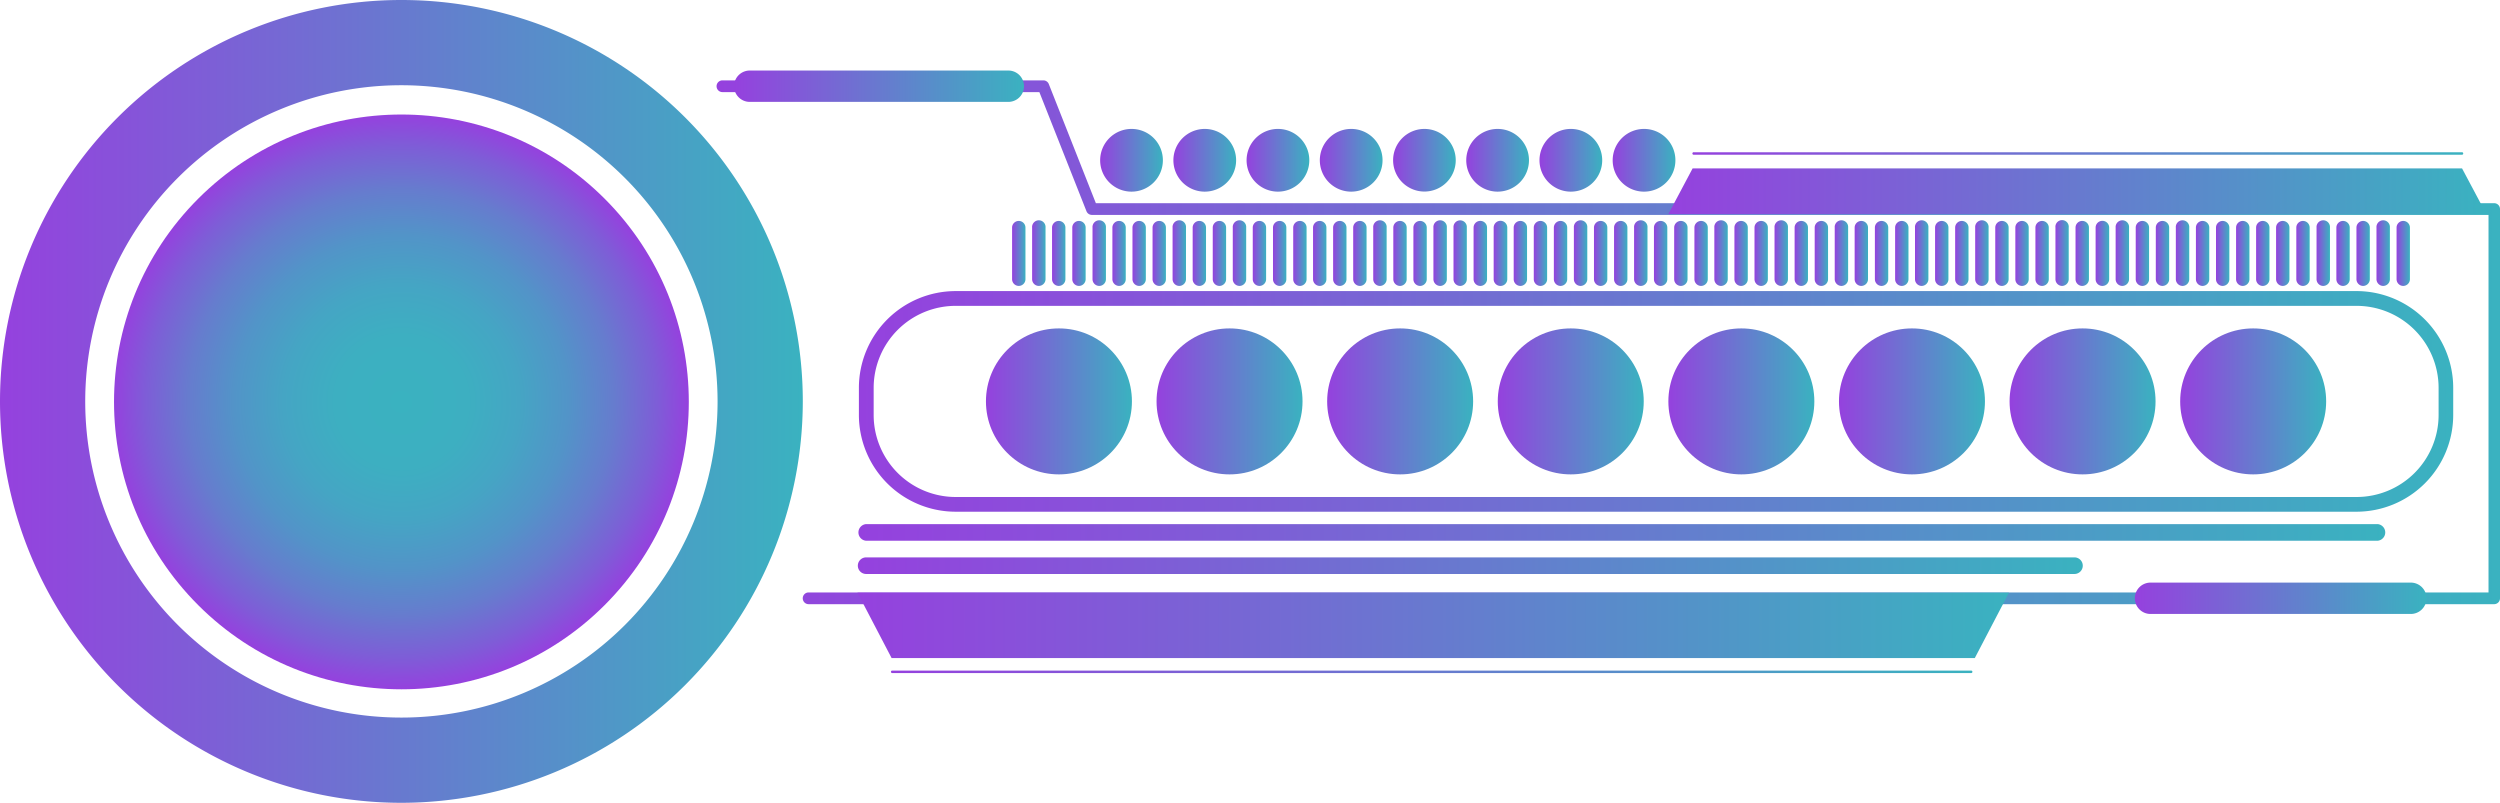 <svg xmlns="http://www.w3.org/2000/svg" xmlns:xlink="http://www.w3.org/1999/xlink" viewBox="0 0 494.27 158.72"><defs><style>.cls-1{mask:url(#mask);filter:url(#luminosity-noclip-2);}.cls-2{mix-blend-mode:multiply;fill:url(#Безымянный_градиент_44);}.cls-3{fill:url(#New_Gradient_Swatch_2);}.cls-4{fill:url(#New_Gradient_Swatch_2-2);}.cls-5{fill:url(#New_Gradient_Swatch_2-3);}.cls-6{fill:url(#New_Gradient_Swatch_2-4);}.cls-7{fill:url(#New_Gradient_Swatch_2-5);}.cls-8{fill:url(#New_Gradient_Swatch_2-6);}.cls-9{fill:url(#New_Gradient_Swatch_2-7);}.cls-10{fill:url(#New_Gradient_Swatch_2-8);}.cls-11{fill:url(#New_Gradient_Swatch_2-9);}.cls-12{fill:url(#New_Gradient_Swatch_2-10);}.cls-13{fill:url(#New_Gradient_Swatch_2-11);}.cls-14{fill:url(#New_Gradient_Swatch_2-12);}.cls-15{fill:url(#New_Gradient_Swatch_2-13);}.cls-16{fill:url(#New_Gradient_Swatch_2-14);}.cls-17{fill:url(#New_Gradient_Swatch_2-15);}.cls-18{fill:url(#New_Gradient_Swatch_2-16);}.cls-19{fill:url(#New_Gradient_Swatch_2-17);}.cls-20{fill:url(#New_Gradient_Swatch_2-18);}.cls-21{fill:url(#New_Gradient_Swatch_2-19);}.cls-22{fill:url(#New_Gradient_Swatch_2-20);}.cls-23{fill:url(#New_Gradient_Swatch_2-21);}.cls-24{mask:url(#mask-2);}.cls-25{fill:url(#New_Gradient_Swatch_2-22);}.cls-26{fill:url(#New_Gradient_Swatch_2-23);}.cls-27{fill:url(#New_Gradient_Swatch_2-24);}.cls-28{fill:url(#New_Gradient_Swatch_2-25);}.cls-29{fill:url(#New_Gradient_Swatch_2-26);}.cls-30{fill:url(#New_Gradient_Swatch_2-27);}.cls-31{fill:url(#New_Gradient_Swatch_2-28);}.cls-32{fill:url(#New_Gradient_Swatch_2-29);}.cls-33{fill:url(#New_Gradient_Swatch_2-30);}.cls-34{fill:url(#New_Gradient_Swatch_2-31);}.cls-35{fill:url(#New_Gradient_Swatch_2-32);}.cls-36{fill:url(#New_Gradient_Swatch_2-33);}.cls-37{fill:url(#New_Gradient_Swatch_2-34);}.cls-38{fill:url(#New_Gradient_Swatch_2-35);}.cls-39{fill:url(#New_Gradient_Swatch_2-36);}.cls-40{fill:url(#New_Gradient_Swatch_2-37);}.cls-41{fill:url(#New_Gradient_Swatch_2-38);}.cls-42{fill:url(#New_Gradient_Swatch_2-39);}.cls-43{fill:url(#New_Gradient_Swatch_2-40);}.cls-44{fill:url(#New_Gradient_Swatch_2-41);}.cls-45{fill:url(#New_Gradient_Swatch_2-42);}.cls-46{fill:url(#New_Gradient_Swatch_2-43);}.cls-47{fill:url(#New_Gradient_Swatch_2-44);}.cls-48{fill:url(#New_Gradient_Swatch_2-45);}.cls-49{fill:url(#New_Gradient_Swatch_2-46);}.cls-50{fill:url(#New_Gradient_Swatch_2-47);}.cls-51{fill:url(#New_Gradient_Swatch_2-48);}.cls-52{fill:url(#New_Gradient_Swatch_2-49);}.cls-53{fill:url(#New_Gradient_Swatch_2-50);}.cls-54{fill:url(#New_Gradient_Swatch_2-51);}.cls-55{fill:url(#New_Gradient_Swatch_2-52);}.cls-56{fill:url(#New_Gradient_Swatch_2-53);}.cls-57{fill:url(#New_Gradient_Swatch_2-54);}.cls-58{fill:url(#New_Gradient_Swatch_2-55);}.cls-59{fill:url(#New_Gradient_Swatch_2-56);}.cls-60{fill:url(#New_Gradient_Swatch_2-57);}.cls-61{fill:url(#New_Gradient_Swatch_2-58);}.cls-62{fill:url(#New_Gradient_Swatch_2-59);}.cls-63{fill:url(#New_Gradient_Swatch_2-60);}.cls-64{fill:url(#New_Gradient_Swatch_2-61);}.cls-65{fill:url(#New_Gradient_Swatch_2-62);}.cls-66{fill:url(#New_Gradient_Swatch_2-63);}.cls-67{fill:url(#New_Gradient_Swatch_2-64);}.cls-68{fill:url(#New_Gradient_Swatch_2-65);}.cls-69{fill:url(#New_Gradient_Swatch_2-66);}.cls-70{fill:url(#New_Gradient_Swatch_2-67);}.cls-71{fill:url(#New_Gradient_Swatch_2-68);}.cls-72{fill:url(#New_Gradient_Swatch_2-69);}.cls-73{fill:url(#New_Gradient_Swatch_2-70);}.cls-74{fill:url(#New_Gradient_Swatch_2-71);}.cls-75{fill:url(#New_Gradient_Swatch_2-72);}.cls-76{fill:url(#New_Gradient_Swatch_2-73);}.cls-77{fill:url(#New_Gradient_Swatch_2-74);}.cls-78{fill:url(#New_Gradient_Swatch_2-75);}.cls-79{fill:url(#New_Gradient_Swatch_2-76);}.cls-80{fill:url(#New_Gradient_Swatch_2-77);}.cls-81{fill:url(#New_Gradient_Swatch_2-78);}.cls-82{fill:url(#New_Gradient_Swatch_2-79);}.cls-83{fill:url(#New_Gradient_Swatch_2-80);}.cls-84{fill:url(#New_Gradient_Swatch_2-81);}.cls-85{fill:url(#New_Gradient_Swatch_2-82);}.cls-86{fill:url(#New_Gradient_Swatch_2-83);}.cls-87{fill:url(#New_Gradient_Swatch_2-84);}.cls-88{fill:url(#New_Gradient_Swatch_2-85);}.cls-89{fill:url(#New_Gradient_Swatch_2-86);}.cls-90{fill:url(#New_Gradient_Swatch_2-87);}.cls-91{fill:url(#New_Gradient_Swatch_2-88);}.cls-92{fill:url(#New_Gradient_Swatch_2-89);}.cls-93{fill:url(#New_Gradient_Swatch_2-90);}.cls-94{fill:url(#New_Gradient_Swatch_2-91);}.cls-95{fill:url(#New_Gradient_Swatch_2-92);}.cls-96{fill:url(#New_Gradient_Swatch_2-93);}.cls-97{fill:url(#New_Gradient_Swatch_2-94);}.cls-98{fill:url(#New_Gradient_Swatch_2-95);}.cls-99{fill:url(#New_Gradient_Swatch_2-96);}.cls-100{fill:url(#New_Gradient_Swatch_2-97);}.cls-101{fill:url(#New_Gradient_Swatch_2-98);}.cls-102{fill:url(#New_Gradient_Swatch_4);}.cls-103{filter:url(#luminosity-noclip);}</style><filter id="luminosity-noclip" x="171.24" y="-8265.63" width="312.35" height="32766" filterUnits="userSpaceOnUse" color-interpolation-filters="sRGB"><feFlood flood-color="#fff" result="bg"/><feBlend in="SourceGraphic" in2="bg"/></filter><mask id="mask" x="171.24" y="-8265.63" width="312.35" height="32766" maskUnits="userSpaceOnUse"><g class="cls-103"/></mask><linearGradient id="Безымянный_градиент_44" x1="171.24" y1="79.36" x2="483.59" y2="79.36" gradientUnits="userSpaceOnUse"><stop offset="0" stop-color="#1a1a1a"/><stop offset="1" stop-color="#1a1a1a"/></linearGradient><linearGradient id="New_Gradient_Swatch_2" x1="141.67" y1="67.67" x2="494.27" y2="67.67" gradientUnits="userSpaceOnUse"><stop offset="0" stop-color="#9541de"/><stop offset="1" stop-color="#3ab2c0"/></linearGradient><linearGradient id="New_Gradient_Swatch_2-2" x1="145.31" y1="17.04" x2="202.62" y2="17.04" xlink:href="#New_Gradient_Swatch_2"/><linearGradient id="New_Gradient_Swatch_2-3" x1="422.25" y1="118.29" x2="479.56" y2="118.29" xlink:href="#New_Gradient_Swatch_2"/><linearGradient id="New_Gradient_Swatch_2-4" x1="169.6" y1="105.27" x2="471.7" y2="105.27" xlink:href="#New_Gradient_Swatch_2"/><linearGradient id="New_Gradient_Swatch_2-5" x1="169.6" y1="111.84" x2="411.78" y2="111.84" xlink:href="#New_Gradient_Swatch_2"/><linearGradient id="New_Gradient_Swatch_2-6" x1="194.93" y1="79.36" x2="223.79" y2="79.36" xlink:href="#New_Gradient_Swatch_2"/><linearGradient id="New_Gradient_Swatch_2-7" x1="228.66" y1="79.36" x2="257.52" y2="79.36" xlink:href="#New_Gradient_Swatch_2"/><linearGradient id="New_Gradient_Swatch_2-8" x1="262.39" y1="79.36" x2="291.25" y2="79.36" xlink:href="#New_Gradient_Swatch_2"/><linearGradient id="New_Gradient_Swatch_2-9" x1="296.12" y1="79.36" x2="324.98" y2="79.36" xlink:href="#New_Gradient_Swatch_2"/><linearGradient id="New_Gradient_Swatch_2-10" x1="329.85" y1="79.36" x2="358.71" y2="79.36" xlink:href="#New_Gradient_Swatch_2"/><linearGradient id="New_Gradient_Swatch_2-11" x1="363.58" y1="79.36" x2="392.44" y2="79.36" xlink:href="#New_Gradient_Swatch_2"/><linearGradient id="New_Gradient_Swatch_2-12" x1="397.31" y1="79.36" x2="426.18" y2="79.36" xlink:href="#New_Gradient_Swatch_2"/><linearGradient id="New_Gradient_Swatch_2-13" x1="431.04" y1="79.36" x2="459.91" y2="79.36" xlink:href="#New_Gradient_Swatch_2"/><linearGradient id="New_Gradient_Swatch_2-14" x1="217.52" y1="31.68" x2="229.91" y2="31.68" xlink:href="#New_Gradient_Swatch_2"/><linearGradient id="New_Gradient_Swatch_2-15" x1="232" y1="31.68" x2="244.39" y2="31.68" xlink:href="#New_Gradient_Swatch_2"/><linearGradient id="New_Gradient_Swatch_2-16" x1="246.47" y1="31.68" x2="258.86" y2="31.68" xlink:href="#New_Gradient_Swatch_2"/><linearGradient id="New_Gradient_Swatch_2-17" x1="260.95" y1="31.68" x2="273.34" y2="31.68" xlink:href="#New_Gradient_Swatch_2"/><linearGradient id="New_Gradient_Swatch_2-18" x1="275.43" y1="31.68" x2="287.81" y2="31.68" xlink:href="#New_Gradient_Swatch_2"/><linearGradient id="New_Gradient_Swatch_2-19" x1="289.9" y1="31.68" x2="302.29" y2="31.68" xlink:href="#New_Gradient_Swatch_2"/><linearGradient id="New_Gradient_Swatch_2-20" x1="304.38" y1="31.68" x2="316.77" y2="31.68" xlink:href="#New_Gradient_Swatch_2"/><linearGradient id="New_Gradient_Swatch_2-21" x1="318.85" y1="31.68" x2="331.24" y2="31.68" xlink:href="#New_Gradient_Swatch_2"/><filter id="luminosity-noclip-2" x="171.24" y="59.01" width="312.35" height="40.71" filterUnits="userSpaceOnUse" color-interpolation-filters="sRGB"><feFlood flood-color="#fff" result="bg"/><feBlend in="SourceGraphic" in2="bg"/></filter><mask id="mask-2" x="171.24" y="59.01" width="312.35" height="40.71" maskUnits="userSpaceOnUse"><g class="cls-1"><rect class="cls-2" x="171.24" y="59.01" width="312.35" height="40.71" rx="6.08"/></g></mask><linearGradient id="New_Gradient_Swatch_2-22" x1="171.24" y1="79.36" x2="483.59" y2="79.36" xlink:href="#New_Gradient_Swatch_2"/><linearGradient id="New_Gradient_Swatch_2-23" x1="169.78" y1="79.36" x2="485.05" y2="79.36" xlink:href="#New_Gradient_Swatch_2"/><linearGradient id="New_Gradient_Swatch_2-24" x1="0" y1="79.36" x2="158.72" y2="79.36" xlink:href="#New_Gradient_Swatch_2"/><linearGradient id="New_Gradient_Swatch_2-25" x1="169.53" y1="123.64" x2="397.18" y2="123.64" xlink:href="#New_Gradient_Swatch_2"/><linearGradient id="New_Gradient_Swatch_2-26" x1="329.85" y1="37.81" x2="491.57" y2="37.81" xlink:href="#New_Gradient_Swatch_2"/><linearGradient id="New_Gradient_Swatch_2-27" x1="200.1" y1="50.09" x2="202.74" y2="50.09" xlink:href="#New_Gradient_Swatch_2"/><linearGradient id="New_Gradient_Swatch_2-28" x1="204.06" y1="50.09" x2="206.71" y2="50.09" xlink:href="#New_Gradient_Swatch_2"/><linearGradient id="New_Gradient_Swatch_2-29" x1="208.03" y1="50.09" x2="210.67" y2="50.09" xlink:href="#New_Gradient_Swatch_2"/><linearGradient id="New_Gradient_Swatch_2-30" x1="212" y1="50.09" x2="214.64" y2="50.09" xlink:href="#New_Gradient_Swatch_2"/><linearGradient id="New_Gradient_Swatch_2-31" x1="215.96" y1="50.09" x2="218.61" y2="50.09" xlink:href="#New_Gradient_Swatch_2"/><linearGradient id="New_Gradient_Swatch_2-32" x1="219.93" y1="50.09" x2="222.57" y2="50.09" xlink:href="#New_Gradient_Swatch_2"/><linearGradient id="New_Gradient_Swatch_2-33" x1="223.9" y1="50.09" x2="226.54" y2="50.09" xlink:href="#New_Gradient_Swatch_2"/><linearGradient id="New_Gradient_Swatch_2-34" x1="227.87" y1="50.09" x2="230.51" y2="50.09" xlink:href="#New_Gradient_Swatch_2"/><linearGradient id="New_Gradient_Swatch_2-35" x1="231.83" y1="50.09" x2="234.48" y2="50.09" xlink:href="#New_Gradient_Swatch_2"/><linearGradient id="New_Gradient_Swatch_2-36" x1="235.8" y1="50.09" x2="238.44" y2="50.09" xlink:href="#New_Gradient_Swatch_2"/><linearGradient id="New_Gradient_Swatch_2-37" x1="239.77" y1="50.09" x2="242.41" y2="50.09" xlink:href="#New_Gradient_Swatch_2"/><linearGradient id="New_Gradient_Swatch_2-38" x1="243.73" y1="50.09" x2="246.38" y2="50.09" xlink:href="#New_Gradient_Swatch_2"/><linearGradient id="New_Gradient_Swatch_2-39" x1="247.7" y1="50.09" x2="250.34" y2="50.09" xlink:href="#New_Gradient_Swatch_2"/><linearGradient id="New_Gradient_Swatch_2-40" x1="251.67" y1="50.09" x2="254.31" y2="50.09" xlink:href="#New_Gradient_Swatch_2"/><linearGradient id="New_Gradient_Swatch_2-41" x1="255.64" y1="50.09" x2="258.28" y2="50.09" xlink:href="#New_Gradient_Swatch_2"/><linearGradient id="New_Gradient_Swatch_2-42" x1="259.6" y1="50.09" x2="262.24" y2="50.09" xlink:href="#New_Gradient_Swatch_2"/><linearGradient id="New_Gradient_Swatch_2-43" x1="263.57" y1="50.09" x2="266.21" y2="50.09" xlink:href="#New_Gradient_Swatch_2"/><linearGradient id="New_Gradient_Swatch_2-44" x1="267.54" y1="50.09" x2="270.18" y2="50.09" xlink:href="#New_Gradient_Swatch_2"/><linearGradient id="New_Gradient_Swatch_2-45" x1="271.5" y1="50.09" x2="274.15" y2="50.09" xlink:href="#New_Gradient_Swatch_2"/><linearGradient id="New_Gradient_Swatch_2-46" x1="275.47" y1="50.09" x2="278.11" y2="50.09" xlink:href="#New_Gradient_Swatch_2"/><linearGradient id="New_Gradient_Swatch_2-47" x1="279.44" y1="50.09" x2="282.08" y2="50.09" xlink:href="#New_Gradient_Swatch_2"/><linearGradient id="New_Gradient_Swatch_2-48" x1="283.4" y1="50.09" x2="286.05" y2="50.09" xlink:href="#New_Gradient_Swatch_2"/><linearGradient id="New_Gradient_Swatch_2-49" x1="287.37" y1="50.09" x2="290.01" y2="50.09" xlink:href="#New_Gradient_Swatch_2"/><linearGradient id="New_Gradient_Swatch_2-50" x1="291.34" y1="50.09" x2="293.98" y2="50.09" xlink:href="#New_Gradient_Swatch_2"/><linearGradient id="New_Gradient_Swatch_2-51" x1="295.31" y1="50.09" x2="297.95" y2="50.09" xlink:href="#New_Gradient_Swatch_2"/><linearGradient id="New_Gradient_Swatch_2-52" x1="299.27" y1="50.09" x2="301.91" y2="50.09" xlink:href="#New_Gradient_Swatch_2"/><linearGradient id="New_Gradient_Swatch_2-53" x1="303.24" y1="50.09" x2="305.88" y2="50.09" xlink:href="#New_Gradient_Swatch_2"/><linearGradient id="New_Gradient_Swatch_2-54" x1="307.21" y1="50.09" x2="309.85" y2="50.09" xlink:href="#New_Gradient_Swatch_2"/><linearGradient id="New_Gradient_Swatch_2-55" x1="311.17" y1="50.09" x2="313.82" y2="50.09" xlink:href="#New_Gradient_Swatch_2"/><linearGradient id="New_Gradient_Swatch_2-56" x1="315.14" y1="50.09" x2="317.78" y2="50.09" xlink:href="#New_Gradient_Swatch_2"/><linearGradient id="New_Gradient_Swatch_2-57" x1="319.11" y1="50.09" x2="321.75" y2="50.09" xlink:href="#New_Gradient_Swatch_2"/><linearGradient id="New_Gradient_Swatch_2-58" x1="323.07" y1="50.09" x2="325.72" y2="50.09" xlink:href="#New_Gradient_Swatch_2"/><linearGradient id="New_Gradient_Swatch_2-59" x1="327.04" y1="50.09" x2="329.68" y2="50.09" xlink:href="#New_Gradient_Swatch_2"/><linearGradient id="New_Gradient_Swatch_2-60" x1="331.01" y1="50.09" x2="333.65" y2="50.09" xlink:href="#New_Gradient_Swatch_2"/><linearGradient id="New_Gradient_Swatch_2-61" x1="334.98" y1="50.09" x2="337.62" y2="50.09" xlink:href="#New_Gradient_Swatch_2"/><linearGradient id="New_Gradient_Swatch_2-62" x1="338.94" y1="50.09" x2="341.59" y2="50.09" xlink:href="#New_Gradient_Swatch_2"/><linearGradient id="New_Gradient_Swatch_2-63" x1="342.91" y1="50.09" x2="345.55" y2="50.09" xlink:href="#New_Gradient_Swatch_2"/><linearGradient id="New_Gradient_Swatch_2-64" x1="346.88" y1="50.09" x2="349.52" y2="50.09" xlink:href="#New_Gradient_Swatch_2"/><linearGradient id="New_Gradient_Swatch_2-65" x1="350.84" y1="50.09" x2="353.49" y2="50.09" xlink:href="#New_Gradient_Swatch_2"/><linearGradient id="New_Gradient_Swatch_2-66" x1="354.81" y1="50.09" x2="357.45" y2="50.09" xlink:href="#New_Gradient_Swatch_2"/><linearGradient id="New_Gradient_Swatch_2-67" x1="358.78" y1="50.09" x2="361.42" y2="50.09" xlink:href="#New_Gradient_Swatch_2"/><linearGradient id="New_Gradient_Swatch_2-68" x1="362.74" y1="50.09" x2="365.39" y2="50.09" xlink:href="#New_Gradient_Swatch_2"/><linearGradient id="New_Gradient_Swatch_2-69" x1="366.71" y1="50.09" x2="369.35" y2="50.09" xlink:href="#New_Gradient_Swatch_2"/><linearGradient id="New_Gradient_Swatch_2-70" x1="370.68" y1="50.09" x2="373.32" y2="50.09" xlink:href="#New_Gradient_Swatch_2"/><linearGradient id="New_Gradient_Swatch_2-71" x1="374.65" y1="50.09" x2="377.29" y2="50.09" xlink:href="#New_Gradient_Swatch_2"/><linearGradient id="New_Gradient_Swatch_2-72" x1="378.61" y1="50.09" x2="381.26" y2="50.09" xlink:href="#New_Gradient_Swatch_2"/><linearGradient id="New_Gradient_Swatch_2-73" x1="382.58" y1="50.09" x2="385.22" y2="50.09" xlink:href="#New_Gradient_Swatch_2"/><linearGradient id="New_Gradient_Swatch_2-74" x1="386.55" y1="50.09" x2="389.19" y2="50.09" xlink:href="#New_Gradient_Swatch_2"/><linearGradient id="New_Gradient_Swatch_2-75" x1="390.51" y1="50.09" x2="393.16" y2="50.09" xlink:href="#New_Gradient_Swatch_2"/><linearGradient id="New_Gradient_Swatch_2-76" x1="394.48" y1="50.09" x2="397.12" y2="50.09" xlink:href="#New_Gradient_Swatch_2"/><linearGradient id="New_Gradient_Swatch_2-77" x1="398.45" y1="50.09" x2="401.09" y2="50.09" xlink:href="#New_Gradient_Swatch_2"/><linearGradient id="New_Gradient_Swatch_2-78" x1="402.42" y1="50.09" x2="405.06" y2="50.09" xlink:href="#New_Gradient_Swatch_2"/><linearGradient id="New_Gradient_Swatch_2-79" x1="406.38" y1="50.09" x2="409.02" y2="50.09" xlink:href="#New_Gradient_Swatch_2"/><linearGradient id="New_Gradient_Swatch_2-80" x1="410.35" y1="50.09" x2="412.99" y2="50.09" xlink:href="#New_Gradient_Swatch_2"/><linearGradient id="New_Gradient_Swatch_2-81" x1="414.32" y1="50.09" x2="416.96" y2="50.09" xlink:href="#New_Gradient_Swatch_2"/><linearGradient id="New_Gradient_Swatch_2-82" x1="418.28" y1="50.09" x2="420.93" y2="50.09" xlink:href="#New_Gradient_Swatch_2"/><linearGradient id="New_Gradient_Swatch_2-83" x1="422.25" y1="50.09" x2="424.89" y2="50.09" xlink:href="#New_Gradient_Swatch_2"/><linearGradient id="New_Gradient_Swatch_2-84" x1="426.22" y1="50.09" x2="428.86" y2="50.09" xlink:href="#New_Gradient_Swatch_2"/><linearGradient id="New_Gradient_Swatch_2-85" x1="430.18" y1="50.09" x2="432.83" y2="50.09" xlink:href="#New_Gradient_Swatch_2"/><linearGradient id="New_Gradient_Swatch_2-86" x1="434.15" y1="50.09" x2="436.79" y2="50.09" xlink:href="#New_Gradient_Swatch_2"/><linearGradient id="New_Gradient_Swatch_2-87" x1="438.12" y1="50.09" x2="440.76" y2="50.09" xlink:href="#New_Gradient_Swatch_2"/><linearGradient id="New_Gradient_Swatch_2-88" x1="442.09" y1="50.09" x2="444.73" y2="50.09" xlink:href="#New_Gradient_Swatch_2"/><linearGradient id="New_Gradient_Swatch_2-89" x1="446.05" y1="50.09" x2="448.69" y2="50.09" xlink:href="#New_Gradient_Swatch_2"/><linearGradient id="New_Gradient_Swatch_2-90" x1="450.02" y1="50.09" x2="452.66" y2="50.09" xlink:href="#New_Gradient_Swatch_2"/><linearGradient id="New_Gradient_Swatch_2-91" x1="453.99" y1="50.09" x2="456.63" y2="50.09" xlink:href="#New_Gradient_Swatch_2"/><linearGradient id="New_Gradient_Swatch_2-92" x1="457.95" y1="50.09" x2="460.6" y2="50.09" xlink:href="#New_Gradient_Swatch_2"/><linearGradient id="New_Gradient_Swatch_2-93" x1="461.92" y1="50.09" x2="464.56" y2="50.09" xlink:href="#New_Gradient_Swatch_2"/><linearGradient id="New_Gradient_Swatch_2-94" x1="465.89" y1="50.09" x2="468.53" y2="50.09" xlink:href="#New_Gradient_Swatch_2"/><linearGradient id="New_Gradient_Swatch_2-95" x1="469.85" y1="50.09" x2="472.5" y2="50.09" xlink:href="#New_Gradient_Swatch_2"/><linearGradient id="New_Gradient_Swatch_2-96" x1="473.82" y1="50.09" x2="476.46" y2="50.09" xlink:href="#New_Gradient_Swatch_2"/><linearGradient id="New_Gradient_Swatch_2-97" x1="176.11" y1="132.83" x2="389.96" y2="132.83" xlink:href="#New_Gradient_Swatch_2"/><linearGradient id="New_Gradient_Swatch_2-98" x1="334.65" y1="30.35" x2="486.95" y2="30.35" xlink:href="#New_Gradient_Swatch_2"/><radialGradient id="New_Gradient_Swatch_4" cx="81.3" cy="78.58" r="56.82" gradientTransform="translate(77.35 -33.6) rotate(44.95)" gradientUnits="userSpaceOnUse"><stop offset="0" stop-color="#3ab2c0"/><stop offset="0.23" stop-color="#3dafc1"/><stop offset="0.41" stop-color="#45a5c4"/><stop offset="0.58" stop-color="#5294c8"/><stop offset="0.74" stop-color="#667cce"/><stop offset="0.89" stop-color="#7e5dd7"/><stop offset="1" stop-color="#9541de"/></radialGradient></defs><title>loading_09_purple_blue</title><g id="Layer_2" data-name="Layer 2"><g id="Layer_1-2" data-name="Layer 1"><path class="cls-3" d="M493.11,119.45H159.87a1.16,1.16,0,0,1,0-2.32H492V42.49H215.88a1.15,1.15,0,0,1-1.08-.74l-9.31-23.54H142.83a1.16,1.16,0,1,1,0-2.32h63.45a1.16,1.16,0,0,1,1.08.74l9.3,23.54H493.11a1.16,1.16,0,0,1,1.16,1.16v77A1.16,1.16,0,0,1,493.11,119.45Z"/><path class="cls-4" d="M199.53,20.14H148.41a3.1,3.1,0,1,1,0-6.19h51.12a3.1,3.1,0,0,1,0,6.19Z"/><path class="cls-5" d="M476.46,121.38H425.35a3.1,3.1,0,1,1,0-6.19h51.11a3.1,3.1,0,1,1,0,6.19Z"/><path class="cls-6" d="M470.06,106.91H171.24a1.65,1.65,0,0,1,0-3.29H470.06a1.65,1.65,0,0,1,0,3.29Z"/><path class="cls-7" d="M410.14,113.48H171.24a1.64,1.64,0,0,1,0-3.28h238.9a1.64,1.64,0,0,1,0,3.28Z"/><circle class="cls-8" cx="209.36" cy="79.36" r="14.43"/><circle class="cls-9" cx="243.09" cy="79.36" r="14.43"/><circle class="cls-10" cx="276.82" cy="79.36" r="14.43"/><circle class="cls-11" cx="310.55" cy="79.36" r="14.43"/><circle class="cls-12" cx="344.28" cy="79.36" r="14.43"/><circle class="cls-13" cx="378.01" cy="79.36" r="14.43"/><circle class="cls-14" cx="411.74" cy="79.36" r="14.43"/><circle class="cls-15" cx="445.47" cy="79.36" r="14.43"/><path class="cls-16" d="M229.91,31.68a6.2,6.2,0,1,1-6.19-6.19A6.19,6.19,0,0,1,229.91,31.68Z"/><path class="cls-17" d="M244.39,31.68a6.2,6.2,0,1,1-6.2-6.19A6.2,6.2,0,0,1,244.39,31.68Z"/><path class="cls-18" d="M258.86,31.68a6.2,6.2,0,1,1-6.19-6.19A6.19,6.19,0,0,1,258.86,31.68Z"/><path class="cls-19" d="M273.34,31.68a6.2,6.2,0,1,1-6.2-6.19A6.19,6.19,0,0,1,273.34,31.68Z"/><path class="cls-20" d="M287.81,31.68a6.19,6.19,0,1,1-6.19-6.19A6.19,6.19,0,0,1,287.81,31.68Z"/><path class="cls-21" d="M302.29,31.68a6.2,6.2,0,1,1-6.19-6.19A6.19,6.19,0,0,1,302.29,31.68Z"/><path class="cls-22" d="M316.77,31.68a6.2,6.2,0,1,1-6.2-6.19A6.2,6.2,0,0,1,316.77,31.68Z"/><path class="cls-23" d="M331.24,31.68a6.2,6.2,0,1,1-6.19-6.19A6.19,6.19,0,0,1,331.24,31.68Z"/><g class="cls-24"><rect class="cls-25" x="171.24" y="59.01" width="312.35" height="40.71" rx="6.08"/></g><path class="cls-26" d="M465.93,101.17h-277a19.14,19.14,0,0,1-19.12-19.12V76.67A19.14,19.14,0,0,1,188.9,57.55h277a19.14,19.14,0,0,1,19.12,19.12v5.38A19.14,19.14,0,0,1,465.93,101.17Zm-277-40.7a16.22,16.22,0,0,0-16.2,16.2v5.38a16.22,16.22,0,0,0,16.2,16.21h277a16.22,16.22,0,0,0,16.2-16.21V76.67a16.22,16.22,0,0,0-16.2-16.2Z"/><path class="cls-27" d="M79.36,158.72a79.36,79.36,0,1,1,79.36-79.36A79.45,79.45,0,0,1,79.36,158.72Zm0-141.87a62.51,62.51,0,1,0,62.51,62.51A62.58,62.58,0,0,0,79.36,16.85Z"/><polygon class="cls-28" points="390.43 130.11 176.28 130.11 169.53 117.18 397.18 117.18 390.43 130.11"/><polygon class="cls-29" points="486.77 33.3 334.64 33.3 329.85 42.32 491.57 42.32 486.77 33.3"/><path class="cls-30" d="M201.42,56.53a1.33,1.33,0,0,1-1.32-1.33V45a1.32,1.32,0,1,1,2.64,0V55.2A1.33,1.33,0,0,1,201.42,56.53Z"/><path class="cls-31" d="M205.38,56.53a1.33,1.33,0,0,1-1.32-1.33V45a1.33,1.33,0,1,1,2.65,0V55.2A1.34,1.34,0,0,1,205.38,56.53Z"/><path class="cls-32" d="M209.35,56.53A1.33,1.33,0,0,1,208,55.2V45a1.32,1.32,0,1,1,2.64,0V55.2A1.33,1.33,0,0,1,209.35,56.53Z"/><path class="cls-33" d="M213.32,56.53A1.33,1.33,0,0,1,212,55.2V45a1.32,1.32,0,1,1,2.64,0V55.2A1.33,1.33,0,0,1,213.32,56.53Z"/><path class="cls-34" d="M217.29,56.53A1.34,1.34,0,0,1,216,55.2V45a1.33,1.33,0,1,1,2.65,0V55.2A1.33,1.33,0,0,1,217.29,56.53Z"/><path class="cls-35" d="M221.25,56.53a1.33,1.33,0,0,1-1.32-1.33V45a1.32,1.32,0,1,1,2.64,0V55.2A1.33,1.33,0,0,1,221.25,56.53Z"/><path class="cls-36" d="M225.22,56.53a1.33,1.33,0,0,1-1.32-1.33V45a1.32,1.32,0,1,1,2.64,0V55.2A1.33,1.33,0,0,1,225.22,56.53Z"/><path class="cls-37" d="M229.19,56.53a1.33,1.33,0,0,1-1.32-1.33V45a1.32,1.32,0,1,1,2.64,0V55.2A1.33,1.33,0,0,1,229.19,56.53Z"/><path class="cls-38" d="M233.15,56.53a1.33,1.33,0,0,1-1.32-1.33V45a1.33,1.33,0,1,1,2.65,0V55.2A1.34,1.34,0,0,1,233.15,56.53Z"/><path class="cls-39" d="M237.12,56.53a1.33,1.33,0,0,1-1.32-1.33V45a1.32,1.32,0,1,1,2.64,0V55.2A1.33,1.33,0,0,1,237.12,56.53Z"/><path class="cls-40" d="M241.09,56.53a1.33,1.33,0,0,1-1.32-1.33V45a1.32,1.32,0,1,1,2.64,0V55.2A1.33,1.33,0,0,1,241.09,56.53Z"/><path class="cls-41" d="M245.06,56.53a1.34,1.34,0,0,1-1.33-1.33V45a1.33,1.33,0,1,1,2.65,0V55.2A1.33,1.33,0,0,1,245.06,56.53Z"/><path class="cls-42" d="M249,56.53a1.33,1.33,0,0,1-1.32-1.33V45a1.32,1.32,0,1,1,2.64,0V55.2A1.33,1.33,0,0,1,249,56.53Z"/><path class="cls-43" d="M253,56.53a1.33,1.33,0,0,1-1.32-1.33V45a1.32,1.32,0,1,1,2.64,0V55.2A1.33,1.33,0,0,1,253,56.53Z"/><path class="cls-44" d="M257,56.53a1.33,1.33,0,0,1-1.32-1.33V45a1.32,1.32,0,1,1,2.64,0V55.2A1.33,1.33,0,0,1,257,56.53Z"/><path class="cls-45" d="M260.92,56.53a1.33,1.33,0,0,1-1.32-1.33V45a1.32,1.32,0,1,1,2.64,0V55.2A1.33,1.33,0,0,1,260.92,56.53Z"/><path class="cls-46" d="M264.89,56.53a1.33,1.33,0,0,1-1.32-1.33V45a1.32,1.32,0,1,1,2.64,0V55.2A1.33,1.33,0,0,1,264.89,56.53Z"/><path class="cls-47" d="M268.86,56.53a1.33,1.33,0,0,1-1.32-1.33V45a1.32,1.32,0,1,1,2.64,0V55.2A1.33,1.33,0,0,1,268.86,56.53Z"/><path class="cls-48" d="M272.82,56.53a1.33,1.33,0,0,1-1.32-1.33V45a1.33,1.33,0,1,1,2.65,0V55.2A1.34,1.34,0,0,1,272.82,56.53Z"/><path class="cls-49" d="M276.79,56.53a1.33,1.33,0,0,1-1.32-1.33V45a1.32,1.32,0,1,1,2.64,0V55.2A1.33,1.33,0,0,1,276.79,56.53Z"/><path class="cls-50" d="M280.76,56.53a1.33,1.33,0,0,1-1.32-1.33V45a1.32,1.32,0,1,1,2.64,0V55.2A1.33,1.33,0,0,1,280.76,56.53Z"/><path class="cls-51" d="M284.73,56.53a1.34,1.34,0,0,1-1.33-1.33V45a1.33,1.33,0,1,1,2.65,0V55.2A1.33,1.33,0,0,1,284.73,56.53Z"/><path class="cls-52" d="M288.69,56.53a1.33,1.33,0,0,1-1.32-1.33V45A1.32,1.32,0,1,1,290,45V55.2A1.33,1.33,0,0,1,288.69,56.53Z"/><path class="cls-53" d="M292.66,56.53a1.33,1.33,0,0,1-1.32-1.33V45A1.32,1.32,0,1,1,294,45V55.2A1.33,1.33,0,0,1,292.66,56.53Z"/><path class="cls-54" d="M296.63,56.53a1.33,1.33,0,0,1-1.32-1.33V45A1.32,1.32,0,1,1,298,45V55.2A1.33,1.33,0,0,1,296.63,56.53Z"/><path class="cls-55" d="M300.59,56.53a1.33,1.33,0,0,1-1.32-1.33V45a1.32,1.32,0,1,1,2.64,0V55.2A1.33,1.33,0,0,1,300.59,56.53Z"/><path class="cls-56" d="M304.56,56.53a1.33,1.33,0,0,1-1.32-1.33V45a1.32,1.32,0,1,1,2.64,0V55.2A1.33,1.33,0,0,1,304.56,56.53Z"/><path class="cls-57" d="M308.53,56.53a1.33,1.33,0,0,1-1.32-1.33V45a1.32,1.32,0,1,1,2.64,0V55.2A1.33,1.33,0,0,1,308.53,56.53Z"/><path class="cls-58" d="M312.49,56.53a1.33,1.33,0,0,1-1.32-1.33V45a1.33,1.33,0,1,1,2.65,0V55.2A1.34,1.34,0,0,1,312.49,56.53Z"/><path class="cls-59" d="M316.46,56.53a1.33,1.33,0,0,1-1.32-1.33V45a1.32,1.32,0,1,1,2.64,0V55.2A1.33,1.33,0,0,1,316.46,56.53Z"/><path class="cls-60" d="M320.43,56.53a1.33,1.33,0,0,1-1.32-1.33V45a1.32,1.32,0,1,1,2.64,0V55.2A1.33,1.33,0,0,1,320.43,56.53Z"/><path class="cls-61" d="M324.4,56.53a1.34,1.34,0,0,1-1.33-1.33V45a1.33,1.33,0,1,1,2.65,0V55.2A1.33,1.33,0,0,1,324.4,56.53Z"/><path class="cls-62" d="M328.36,56.53A1.33,1.33,0,0,1,327,55.2V45a1.32,1.32,0,1,1,2.64,0V55.2A1.33,1.33,0,0,1,328.36,56.53Z"/><path class="cls-63" d="M332.33,56.53A1.33,1.33,0,0,1,331,55.2V45a1.32,1.32,0,1,1,2.64,0V55.2A1.33,1.33,0,0,1,332.33,56.53Z"/><path class="cls-64" d="M336.3,56.53A1.33,1.33,0,0,1,335,55.2V45a1.32,1.32,0,1,1,2.64,0V55.2A1.33,1.33,0,0,1,336.3,56.53Z"/><path class="cls-65" d="M340.26,56.53a1.33,1.33,0,0,1-1.32-1.33V45a1.33,1.33,0,1,1,2.65,0V55.2A1.34,1.34,0,0,1,340.26,56.53Z"/><path class="cls-66" d="M344.23,56.53a1.33,1.33,0,0,1-1.32-1.33V45a1.32,1.32,0,1,1,2.64,0V55.2A1.33,1.33,0,0,1,344.23,56.53Z"/><path class="cls-67" d="M348.2,56.53a1.33,1.33,0,0,1-1.32-1.33V45a1.32,1.32,0,1,1,2.64,0V55.2A1.33,1.33,0,0,1,348.2,56.53Z"/><path class="cls-68" d="M352.16,56.53a1.33,1.33,0,0,1-1.32-1.33V45a1.33,1.33,0,1,1,2.65,0V55.2A1.34,1.34,0,0,1,352.16,56.53Z"/><path class="cls-69" d="M356.13,56.53a1.33,1.33,0,0,1-1.32-1.33V45a1.32,1.32,0,1,1,2.64,0V55.2A1.33,1.33,0,0,1,356.13,56.53Z"/><path class="cls-70" d="M360.1,56.53a1.33,1.33,0,0,1-1.32-1.33V45a1.32,1.32,0,1,1,2.64,0V55.2A1.33,1.33,0,0,1,360.1,56.53Z"/><path class="cls-71" d="M364.07,56.53a1.34,1.34,0,0,1-1.33-1.33V45a1.33,1.33,0,1,1,2.65,0V55.2A1.33,1.33,0,0,1,364.07,56.53Z"/><path class="cls-72" d="M368,56.53a1.33,1.33,0,0,1-1.32-1.33V45a1.32,1.32,0,1,1,2.64,0V55.2A1.33,1.33,0,0,1,368,56.53Z"/><path class="cls-73" d="M372,56.53a1.33,1.33,0,0,1-1.32-1.33V45a1.32,1.32,0,1,1,2.64,0V55.2A1.33,1.33,0,0,1,372,56.53Z"/><path class="cls-74" d="M376,56.53a1.33,1.33,0,0,1-1.32-1.33V45a1.32,1.32,0,1,1,2.64,0V55.2A1.33,1.33,0,0,1,376,56.53Z"/><path class="cls-75" d="M379.93,56.53a1.33,1.33,0,0,1-1.32-1.33V45a1.33,1.33,0,1,1,2.65,0V55.2A1.34,1.34,0,0,1,379.93,56.53Z"/><path class="cls-76" d="M383.9,56.53a1.33,1.33,0,0,1-1.32-1.33V45a1.32,1.32,0,1,1,2.64,0V55.2A1.33,1.33,0,0,1,383.9,56.53Z"/><path class="cls-77" d="M387.87,56.53a1.33,1.33,0,0,1-1.32-1.33V45a1.32,1.32,0,1,1,2.64,0V55.2A1.33,1.33,0,0,1,387.87,56.53Z"/><path class="cls-78" d="M391.84,56.53a1.34,1.34,0,0,1-1.33-1.33V45a1.33,1.33,0,1,1,2.65,0V55.2A1.33,1.33,0,0,1,391.84,56.53Z"/><path class="cls-79" d="M395.8,56.53a1.33,1.33,0,0,1-1.32-1.33V45a1.32,1.32,0,1,1,2.64,0V55.2A1.33,1.33,0,0,1,395.8,56.53Z"/><path class="cls-80" d="M399.77,56.53a1.33,1.33,0,0,1-1.32-1.33V45a1.32,1.32,0,1,1,2.64,0V55.2A1.33,1.33,0,0,1,399.77,56.53Z"/><path class="cls-81" d="M403.74,56.53a1.33,1.33,0,0,1-1.32-1.33V45a1.32,1.32,0,1,1,2.64,0V55.2A1.33,1.33,0,0,1,403.74,56.53Z"/><path class="cls-82" d="M407.7,56.53a1.33,1.33,0,0,1-1.32-1.33V45A1.32,1.32,0,1,1,409,45V55.2A1.33,1.33,0,0,1,407.7,56.53Z"/><path class="cls-83" d="M411.67,56.53a1.33,1.33,0,0,1-1.32-1.33V45A1.32,1.32,0,1,1,413,45V55.2A1.33,1.33,0,0,1,411.67,56.53Z"/><path class="cls-84" d="M415.64,56.53a1.33,1.33,0,0,1-1.32-1.33V45A1.32,1.32,0,1,1,417,45V55.2A1.33,1.33,0,0,1,415.64,56.53Z"/><path class="cls-85" d="M419.6,56.53a1.33,1.33,0,0,1-1.32-1.33V45a1.33,1.33,0,1,1,2.65,0V55.2A1.34,1.34,0,0,1,419.6,56.53Z"/><path class="cls-86" d="M423.57,56.53a1.33,1.33,0,0,1-1.32-1.33V45a1.32,1.32,0,1,1,2.64,0V55.2A1.33,1.33,0,0,1,423.57,56.53Z"/><path class="cls-87" d="M427.54,56.53a1.33,1.33,0,0,1-1.32-1.33V45a1.32,1.32,0,1,1,2.64,0V55.2A1.33,1.33,0,0,1,427.54,56.53Z"/><path class="cls-88" d="M431.51,56.53a1.34,1.34,0,0,1-1.33-1.33V45a1.33,1.33,0,1,1,2.65,0V55.2A1.33,1.33,0,0,1,431.51,56.53Z"/><path class="cls-89" d="M435.47,56.53a1.33,1.33,0,0,1-1.32-1.33V45a1.32,1.32,0,1,1,2.64,0V55.2A1.33,1.33,0,0,1,435.47,56.53Z"/><path class="cls-90" d="M439.44,56.53a1.33,1.33,0,0,1-1.32-1.33V45a1.32,1.32,0,1,1,2.64,0V55.2A1.33,1.33,0,0,1,439.44,56.53Z"/><path class="cls-91" d="M443.41,56.53a1.33,1.33,0,0,1-1.32-1.33V45a1.32,1.32,0,1,1,2.64,0V55.2A1.33,1.33,0,0,1,443.41,56.53Z"/><path class="cls-92" d="M447.37,56.53a1.33,1.33,0,0,1-1.32-1.33V45a1.32,1.32,0,1,1,2.64,0V55.2A1.33,1.33,0,0,1,447.37,56.53Z"/><path class="cls-93" d="M451.34,56.53A1.33,1.33,0,0,1,450,55.2V45a1.32,1.32,0,1,1,2.64,0V55.2A1.33,1.33,0,0,1,451.34,56.53Z"/><path class="cls-94" d="M455.31,56.53A1.33,1.33,0,0,1,454,55.2V45a1.32,1.32,0,1,1,2.64,0V55.2A1.33,1.33,0,0,1,455.31,56.53Z"/><path class="cls-95" d="M459.27,56.53A1.33,1.33,0,0,1,458,55.2V45a1.33,1.33,0,1,1,2.65,0V55.2A1.34,1.34,0,0,1,459.27,56.53Z"/><path class="cls-96" d="M463.24,56.53a1.33,1.33,0,0,1-1.32-1.33V45a1.32,1.32,0,1,1,2.64,0V55.2A1.33,1.33,0,0,1,463.24,56.53Z"/><path class="cls-97" d="M467.21,56.53a1.33,1.33,0,0,1-1.32-1.33V45a1.32,1.32,0,1,1,2.64,0V55.2A1.33,1.33,0,0,1,467.21,56.53Z"/><path class="cls-98" d="M471.18,56.53a1.34,1.34,0,0,1-1.33-1.33V45a1.33,1.33,0,1,1,2.65,0V55.2A1.33,1.33,0,0,1,471.18,56.53Z"/><path class="cls-99" d="M475.14,56.53a1.33,1.33,0,0,1-1.32-1.33V45a1.32,1.32,0,1,1,2.64,0V55.2A1.33,1.33,0,0,1,475.14,56.53Z"/><path class="cls-100" d="M389.72,133.07H176.35a.25.25,0,0,1,0-.49H389.72a.24.24,0,0,1,.24.25A.24.24,0,0,1,389.72,133.07Z"/><path class="cls-101" d="M486.7,30.59H334.9a.25.25,0,1,1,0-.49H486.7a.25.25,0,1,1,0,.49Z"/><circle class="cls-102" cx="79.36" cy="79.46" r="56.82" transform="translate(-32.94 79.39) rotate(-45)"/></g></g></svg>